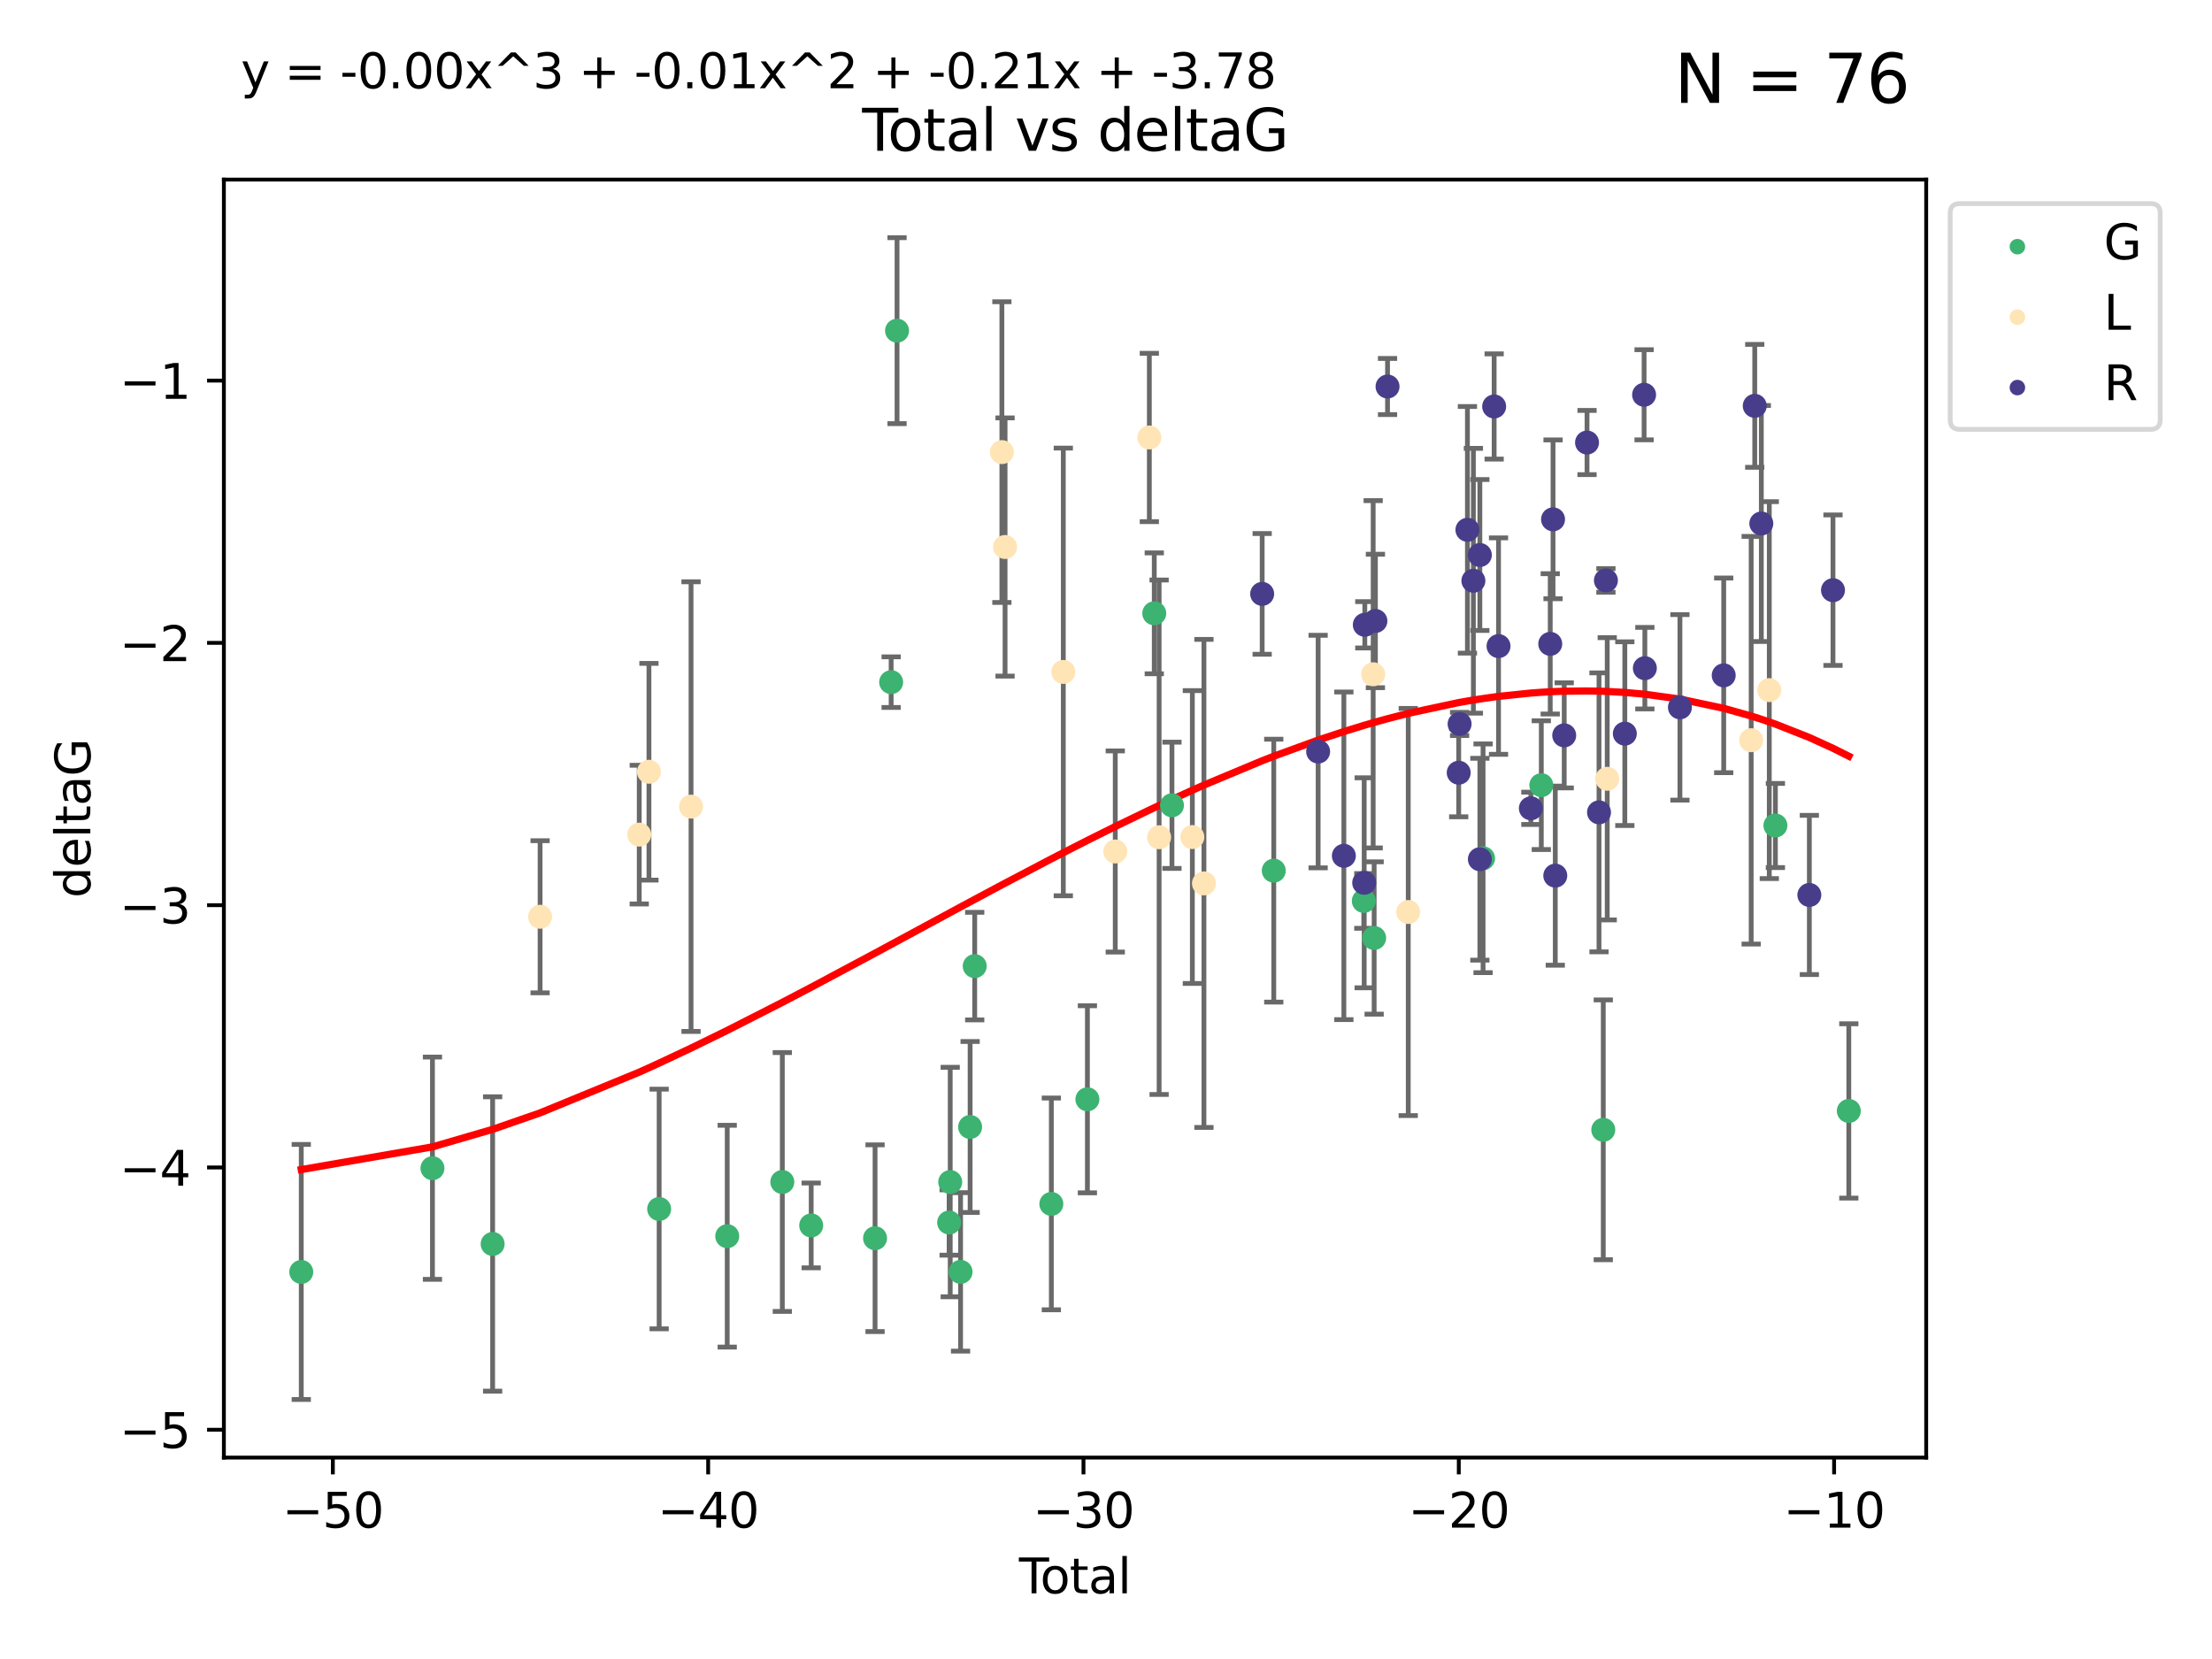 <?xml version="1.0" encoding="utf-8" standalone="no"?>
<!DOCTYPE svg PUBLIC "-//W3C//DTD SVG 1.1//EN"
  "http://www.w3.org/Graphics/SVG/1.1/DTD/svg11.dtd">
<svg xmlns:xlink="http://www.w3.org/1999/xlink" width="460.8pt" height="345.6pt" viewBox="0 0 460.8 345.6" xmlns="http://www.w3.org/2000/svg" version="1.1">
 <defs>
  <style type="text/css">*{stroke-linejoin: round; stroke-linecap: butt}</style>
 </defs>
 <g id="figure_1">
  <g id="patch_1">
   <path d="M 0 345.6 
L 460.8 345.6 
L 460.8 0 
L 0 0 
z
" style="fill: #ffffff"/>
  </g>
  <g id="axes_1">
   <g id="patch_2">
    <path d="M 46.64 303.64 
L 401.26 303.64 
L 401.26 37.411 
L 46.64 37.411 
z
" style="fill: #ffffff"/>
   </g>
   <g id="PathCollection_1">
    <defs>
     <path id="ma1f45f8ce0" d="M 0 1.118 
C 0.297 1.118 0.581 1 0.791 0.791 
C 1 0.581 1.118 0.297 1.118 0 
C 1.118 -0.297 1 -0.581 0.791 -0.791 
C 0.581 -1 0.297 -1.118 0 -1.118 
C -0.297 -1.118 -0.581 -1 -0.791 -0.791 
C -1 -0.581 -1.118 -0.297 -1.118 0 
C -1.118 0.297 -1 0.581 -0.791 0.791 
C -0.581 1 -0.297 1.118 0 1.118 
z
" style="stroke: #3cb371"/>
    </defs>
    <g clip-path="url(#p0ef0f02f2e)">
     <use xlink:href="#ma1f45f8ce0" x="62.759" y="264.972" style="fill: #3cb371; stroke: #3cb371"/>
     <use xlink:href="#ma1f45f8ce0" x="90.088" y="243.357" style="fill: #3cb371; stroke: #3cb371"/>
     <use xlink:href="#ma1f45f8ce0" x="102.624" y="259.141" style="fill: #3cb371; stroke: #3cb371"/>
     <use xlink:href="#ma1f45f8ce0" x="137.313" y="251.854" style="fill: #3cb371; stroke: #3cb371"/>
     <use xlink:href="#ma1f45f8ce0" x="151.493" y="257.518" style="fill: #3cb371; stroke: #3cb371"/>
     <use xlink:href="#ma1f45f8ce0" x="162.97" y="246.229" style="fill: #3cb371; stroke: #3cb371"/>
     <use xlink:href="#ma1f45f8ce0" x="168.987" y="255.28" style="fill: #3cb371; stroke: #3cb371"/>
     <use xlink:href="#ma1f45f8ce0" x="182.29" y="257.942" style="fill: #3cb371; stroke: #3cb371"/>
     <use xlink:href="#ma1f45f8ce0" x="185.642" y="142.106" style="fill: #3cb371; stroke: #3cb371"/>
     <use xlink:href="#ma1f45f8ce0" x="186.871" y="68.883" style="fill: #3cb371; stroke: #3cb371"/>
     <use xlink:href="#ma1f45f8ce0" x="197.722" y="254.674" style="fill: #3cb371; stroke: #3cb371"/>
     <use xlink:href="#ma1f45f8ce0" x="197.948" y="246.241" style="fill: #3cb371; stroke: #3cb371"/>
     <use xlink:href="#ma1f45f8ce0" x="200.104" y="264.956" style="fill: #3cb371; stroke: #3cb371"/>
     <use xlink:href="#ma1f45f8ce0" x="202.094" y="234.768" style="fill: #3cb371; stroke: #3cb371"/>
     <use xlink:href="#ma1f45f8ce0" x="203.051" y="201.259" style="fill: #3cb371; stroke: #3cb371"/>
     <use xlink:href="#ma1f45f8ce0" x="219.014" y="250.798" style="fill: #3cb371; stroke: #3cb371"/>
     <use xlink:href="#ma1f45f8ce0" x="226.525" y="229.002" style="fill: #3cb371; stroke: #3cb371"/>
     <use xlink:href="#ma1f45f8ce0" x="240.454" y="127.765" style="fill: #3cb371; stroke: #3cb371"/>
     <use xlink:href="#ma1f45f8ce0" x="244.141" y="167.759" style="fill: #3cb371; stroke: #3cb371"/>
     <use xlink:href="#ma1f45f8ce0" x="265.348" y="181.37" style="fill: #3cb371; stroke: #3cb371"/>
     <use xlink:href="#ma1f45f8ce0" x="284.105" y="187.683" style="fill: #3cb371; stroke: #3cb371"/>
     <use xlink:href="#ma1f45f8ce0" x="286.259" y="195.399" style="fill: #3cb371; stroke: #3cb371"/>
     <use xlink:href="#ma1f45f8ce0" x="308.95" y="178.803" style="fill: #3cb371; stroke: #3cb371"/>
     <use xlink:href="#ma1f45f8ce0" x="321.082" y="163.562" style="fill: #3cb371; stroke: #3cb371"/>
     <use xlink:href="#ma1f45f8ce0" x="333.992" y="235.362" style="fill: #3cb371; stroke: #3cb371"/>
     <use xlink:href="#ma1f45f8ce0" x="369.849" y="171.969" style="fill: #3cb371; stroke: #3cb371"/>
     <use xlink:href="#ma1f45f8ce0" x="385.141" y="231.428" style="fill: #3cb371; stroke: #3cb371"/>
    </g>
   </g>
   <g id="PathCollection_2">
    <defs>
     <path id="m5a1b95f90d" d="M 0 1.118 
C 0.297 1.118 0.581 1 0.791 0.791 
C 1 0.581 1.118 0.297 1.118 0 
C 1.118 -0.297 1 -0.581 0.791 -0.791 
C 0.581 -1 0.297 -1.118 0 -1.118 
C -0.297 -1.118 -0.581 -1 -0.791 -0.791 
C -1 -0.581 -1.118 -0.297 -1.118 0 
C -1.118 0.297 -1 0.581 -0.791 0.791 
C -0.581 1 -0.297 1.118 0 1.118 
z
" style="stroke: #ffe4b5"/>
    </defs>
    <g clip-path="url(#p0ef0f02f2e)">
     <use xlink:href="#m5a1b95f90d" x="112.511" y="190.979" style="fill: #ffe4b5; stroke: #ffe4b5"/>
     <use xlink:href="#m5a1b95f90d" x="133.166" y="173.867" style="fill: #ffe4b5; stroke: #ffe4b5"/>
     <use xlink:href="#m5a1b95f90d" x="135.189" y="160.77" style="fill: #ffe4b5; stroke: #ffe4b5"/>
     <use xlink:href="#m5a1b95f90d" x="143.957" y="168.033" style="fill: #ffe4b5; stroke: #ffe4b5"/>
     <use xlink:href="#m5a1b95f90d" x="208.711" y="94.182" style="fill: #ffe4b5; stroke: #ffe4b5"/>
     <use xlink:href="#m5a1b95f90d" x="209.373" y="113.949" style="fill: #ffe4b5; stroke: #ffe4b5"/>
     <use xlink:href="#m5a1b95f90d" x="221.507" y="139.975" style="fill: #ffe4b5; stroke: #ffe4b5"/>
     <use xlink:href="#m5a1b95f90d" x="232.33" y="177.38" style="fill: #ffe4b5; stroke: #ffe4b5"/>
     <use xlink:href="#m5a1b95f90d" x="239.428" y="91.135" style="fill: #ffe4b5; stroke: #ffe4b5"/>
     <use xlink:href="#m5a1b95f90d" x="241.466" y="174.414" style="fill: #ffe4b5; stroke: #ffe4b5"/>
     <use xlink:href="#m5a1b95f90d" x="248.388" y="174.371" style="fill: #ffe4b5; stroke: #ffe4b5"/>
     <use xlink:href="#m5a1b95f90d" x="250.804" y="184.029" style="fill: #ffe4b5; stroke: #ffe4b5"/>
     <use xlink:href="#m5a1b95f90d" x="286.057" y="140.463" style="fill: #ffe4b5; stroke: #ffe4b5"/>
     <use xlink:href="#m5a1b95f90d" x="293.363" y="189.987" style="fill: #ffe4b5; stroke: #ffe4b5"/>
     <use xlink:href="#m5a1b95f90d" x="334.815" y="162.236" style="fill: #ffe4b5; stroke: #ffe4b5"/>
     <use xlink:href="#m5a1b95f90d" x="364.8" y="154.198" style="fill: #ffe4b5; stroke: #ffe4b5"/>
     <use xlink:href="#m5a1b95f90d" x="368.576" y="143.764" style="fill: #ffe4b5; stroke: #ffe4b5"/>
    </g>
   </g>
   <g id="PathCollection_3">
    <defs>
     <path id="m93beba722a" d="M 0 1.118 
C 0.297 1.118 0.581 1 0.791 0.791 
C 1 0.581 1.118 0.297 1.118 0 
C 1.118 -0.297 1 -0.581 0.791 -0.791 
C 0.581 -1 0.297 -1.118 0 -1.118 
C -0.297 -1.118 -0.581 -1 -0.791 -0.791 
C -1 -0.581 -1.118 -0.297 -1.118 0 
C -1.118 0.297 -1 0.581 -0.791 0.791 
C -0.581 1 -0.297 1.118 0 1.118 
z
" style="stroke: #483d8b"/>
    </defs>
    <g clip-path="url(#p0ef0f02f2e)">
     <use xlink:href="#m93beba722a" x="262.933" y="123.719" style="fill: #483d8b; stroke: #483d8b"/>
     <use xlink:href="#m93beba722a" x="274.592" y="156.565" style="fill: #483d8b; stroke: #483d8b"/>
     <use xlink:href="#m93beba722a" x="279.951" y="178.28" style="fill: #483d8b; stroke: #483d8b"/>
     <use xlink:href="#m93beba722a" x="284.186" y="183.902" style="fill: #483d8b; stroke: #483d8b"/>
     <use xlink:href="#m93beba722a" x="284.314" y="130.157" style="fill: #483d8b; stroke: #483d8b"/>
     <use xlink:href="#m93beba722a" x="286.523" y="129.36" style="fill: #483d8b; stroke: #483d8b"/>
     <use xlink:href="#m93beba722a" x="289.049" y="80.519" style="fill: #483d8b; stroke: #483d8b"/>
     <use xlink:href="#m93beba722a" x="303.875" y="160.968" style="fill: #483d8b; stroke: #483d8b"/>
     <use xlink:href="#m93beba722a" x="304.061" y="150.812" style="fill: #483d8b; stroke: #483d8b"/>
     <use xlink:href="#m93beba722a" x="305.692" y="110.37" style="fill: #483d8b; stroke: #483d8b"/>
     <use xlink:href="#m93beba722a" x="306.933" y="120.983" style="fill: #483d8b; stroke: #483d8b"/>
     <use xlink:href="#m93beba722a" x="308.282" y="115.619" style="fill: #483d8b; stroke: #483d8b"/>
     <use xlink:href="#m93beba722a" x="308.284" y="178.995" style="fill: #483d8b; stroke: #483d8b"/>
     <use xlink:href="#m93beba722a" x="311.259" y="84.676" style="fill: #483d8b; stroke: #483d8b"/>
     <use xlink:href="#m93beba722a" x="312.17" y="134.596" style="fill: #483d8b; stroke: #483d8b"/>
     <use xlink:href="#m93beba722a" x="318.906" y="168.386" style="fill: #483d8b; stroke: #483d8b"/>
     <use xlink:href="#m93beba722a" x="322.942" y="134.129" style="fill: #483d8b; stroke: #483d8b"/>
     <use xlink:href="#m93beba722a" x="323.526" y="108.187" style="fill: #483d8b; stroke: #483d8b"/>
     <use xlink:href="#m93beba722a" x="323.993" y="182.412" style="fill: #483d8b; stroke: #483d8b"/>
     <use xlink:href="#m93beba722a" x="325.855" y="153.191" style="fill: #483d8b; stroke: #483d8b"/>
     <use xlink:href="#m93beba722a" x="330.608" y="92.189" style="fill: #483d8b; stroke: #483d8b"/>
     <use xlink:href="#m93beba722a" x="333.103" y="169.229" style="fill: #483d8b; stroke: #483d8b"/>
     <use xlink:href="#m93beba722a" x="334.543" y="120.915" style="fill: #483d8b; stroke: #483d8b"/>
     <use xlink:href="#m93beba722a" x="338.481" y="152.834" style="fill: #483d8b; stroke: #483d8b"/>
     <use xlink:href="#m93beba722a" x="342.495" y="82.238" style="fill: #483d8b; stroke: #483d8b"/>
     <use xlink:href="#m93beba722a" x="342.653" y="139.191" style="fill: #483d8b; stroke: #483d8b"/>
     <use xlink:href="#m93beba722a" x="349.96" y="147.356" style="fill: #483d8b; stroke: #483d8b"/>
     <use xlink:href="#m93beba722a" x="359.08" y="140.689" style="fill: #483d8b; stroke: #483d8b"/>
     <use xlink:href="#m93beba722a" x="365.545" y="84.549" style="fill: #483d8b; stroke: #483d8b"/>
     <use xlink:href="#m93beba722a" x="366.916" y="109.055" style="fill: #483d8b; stroke: #483d8b"/>
     <use xlink:href="#m93beba722a" x="376.92" y="186.434" style="fill: #483d8b; stroke: #483d8b"/>
     <use xlink:href="#m93beba722a" x="381.845" y="122.945" style="fill: #483d8b; stroke: #483d8b"/>
    </g>
   </g>
   <g id="matplotlib.axis_1">
    <g id="xtick_1">
     <g id="line2d_1">
      <defs>
       <path id="mbd06112b29" d="M 0 0 
L 0 3.5 
" style="stroke: #000000; stroke-width: 0.8"/>
      </defs>
      <g>
       <use xlink:href="#mbd06112b29" x="69.339" y="303.64" style="stroke: #000000; stroke-width: 0.8"/>
      </g>
     </g>
     <g id="text_1">
      <!-- −50 -->
      <g transform="translate(58.787 318.238)scale(0.1 -0.1)">
       <defs>
        <path id="DejaVuSans-2212" d="M 678 2272 
L 4684 2272 
L 4684 1741 
L 678 1741 
L 678 2272 
z
" transform="scale(0.016)"/>
        <path id="DejaVuSans-35" d="M 691 4666 
L 3169 4666 
L 3169 4134 
L 1269 4134 
L 1269 2991 
Q 1406 3038 1543 3061 
Q 1681 3084 1819 3084 
Q 2600 3084 3056 2656 
Q 3513 2228 3513 1497 
Q 3513 744 3044 326 
Q 2575 -91 1722 -91 
Q 1428 -91 1123 -41 
Q 819 9 494 109 
L 494 744 
Q 775 591 1075 516 
Q 1375 441 1709 441 
Q 2250 441 2565 725 
Q 2881 1009 2881 1497 
Q 2881 1984 2565 2268 
Q 2250 2553 1709 2553 
Q 1456 2553 1204 2497 
Q 953 2441 691 2322 
L 691 4666 
z
" transform="scale(0.016)"/>
        <path id="DejaVuSans-30" d="M 2034 4250 
Q 1547 4250 1301 3770 
Q 1056 3291 1056 2328 
Q 1056 1369 1301 889 
Q 1547 409 2034 409 
Q 2525 409 2770 889 
Q 3016 1369 3016 2328 
Q 3016 3291 2770 3770 
Q 2525 4250 2034 4250 
z
M 2034 4750 
Q 2819 4750 3233 4129 
Q 3647 3509 3647 2328 
Q 3647 1150 3233 529 
Q 2819 -91 2034 -91 
Q 1250 -91 836 529 
Q 422 1150 422 2328 
Q 422 3509 836 4129 
Q 1250 4750 2034 4750 
z
" transform="scale(0.016)"/>
       </defs>
       <use xlink:href="#DejaVuSans-2212"/>
       <use xlink:href="#DejaVuSans-35" x="83.789"/>
       <use xlink:href="#DejaVuSans-30" x="147.412"/>
      </g>
     </g>
    </g>
    <g id="xtick_2">
     <g id="line2d_2">
      <g>
       <use xlink:href="#mbd06112b29" x="147.523" y="303.64" style="stroke: #000000; stroke-width: 0.8"/>
      </g>
     </g>
     <g id="text_2">
      <!-- −40 -->
      <g transform="translate(136.971 318.238)scale(0.1 -0.1)">
       <defs>
        <path id="DejaVuSans-34" d="M 2419 4116 
L 825 1625 
L 2419 1625 
L 2419 4116 
z
M 2253 4666 
L 3047 4666 
L 3047 1625 
L 3713 1625 
L 3713 1100 
L 3047 1100 
L 3047 0 
L 2419 0 
L 2419 1100 
L 313 1100 
L 313 1709 
L 2253 4666 
z
" transform="scale(0.016)"/>
       </defs>
       <use xlink:href="#DejaVuSans-2212"/>
       <use xlink:href="#DejaVuSans-34" x="83.789"/>
       <use xlink:href="#DejaVuSans-30" x="147.412"/>
      </g>
     </g>
    </g>
    <g id="xtick_3">
     <g id="line2d_3">
      <g>
       <use xlink:href="#mbd06112b29" x="225.708" y="303.64" style="stroke: #000000; stroke-width: 0.8"/>
      </g>
     </g>
     <g id="text_3">
      <!-- −30 -->
      <g transform="translate(215.155 318.238)scale(0.1 -0.1)">
       <defs>
        <path id="DejaVuSans-33" d="M 2597 2516 
Q 3050 2419 3304 2112 
Q 3559 1806 3559 1356 
Q 3559 666 3084 287 
Q 2609 -91 1734 -91 
Q 1441 -91 1130 -33 
Q 819 25 488 141 
L 488 750 
Q 750 597 1062 519 
Q 1375 441 1716 441 
Q 2309 441 2620 675 
Q 2931 909 2931 1356 
Q 2931 1769 2642 2001 
Q 2353 2234 1838 2234 
L 1294 2234 
L 1294 2753 
L 1863 2753 
Q 2328 2753 2575 2939 
Q 2822 3125 2822 3475 
Q 2822 3834 2567 4026 
Q 2313 4219 1838 4219 
Q 1578 4219 1281 4162 
Q 984 4106 628 3988 
L 628 4550 
Q 988 4650 1302 4700 
Q 1616 4750 1894 4750 
Q 2613 4750 3031 4423 
Q 3450 4097 3450 3541 
Q 3450 3153 3228 2886 
Q 3006 2619 2597 2516 
z
" transform="scale(0.016)"/>
       </defs>
       <use xlink:href="#DejaVuSans-2212"/>
       <use xlink:href="#DejaVuSans-33" x="83.789"/>
       <use xlink:href="#DejaVuSans-30" x="147.412"/>
      </g>
     </g>
    </g>
    <g id="xtick_4">
     <g id="line2d_4">
      <g>
       <use xlink:href="#mbd06112b29" x="303.892" y="303.64" style="stroke: #000000; stroke-width: 0.8"/>
      </g>
     </g>
     <g id="text_4">
      <!-- −20 -->
      <g transform="translate(293.34 318.238)scale(0.1 -0.1)">
       <defs>
        <path id="DejaVuSans-32" d="M 1228 531 
L 3431 531 
L 3431 0 
L 469 0 
L 469 531 
Q 828 903 1448 1529 
Q 2069 2156 2228 2338 
Q 2531 2678 2651 2914 
Q 2772 3150 2772 3378 
Q 2772 3750 2511 3984 
Q 2250 4219 1831 4219 
Q 1534 4219 1204 4116 
Q 875 4013 500 3803 
L 500 4441 
Q 881 4594 1212 4672 
Q 1544 4750 1819 4750 
Q 2544 4750 2975 4387 
Q 3406 4025 3406 3419 
Q 3406 3131 3298 2873 
Q 3191 2616 2906 2266 
Q 2828 2175 2409 1742 
Q 1991 1309 1228 531 
z
" transform="scale(0.016)"/>
       </defs>
       <use xlink:href="#DejaVuSans-2212"/>
       <use xlink:href="#DejaVuSans-32" x="83.789"/>
       <use xlink:href="#DejaVuSans-30" x="147.412"/>
      </g>
     </g>
    </g>
    <g id="xtick_5">
     <g id="line2d_5">
      <g>
       <use xlink:href="#mbd06112b29" x="382.076" y="303.64" style="stroke: #000000; stroke-width: 0.8"/>
      </g>
     </g>
     <g id="text_5">
      <!-- −10 -->
      <g transform="translate(371.524 318.238)scale(0.1 -0.1)">
       <defs>
        <path id="DejaVuSans-31" d="M 794 531 
L 1825 531 
L 1825 4091 
L 703 3866 
L 703 4441 
L 1819 4666 
L 2450 4666 
L 2450 531 
L 3481 531 
L 3481 0 
L 794 0 
L 794 531 
z
" transform="scale(0.016)"/>
       </defs>
       <use xlink:href="#DejaVuSans-2212"/>
       <use xlink:href="#DejaVuSans-31" x="83.789"/>
       <use xlink:href="#DejaVuSans-30" x="147.412"/>
      </g>
     </g>
    </g>
    <g id="text_6">
     <!-- Total -->
     <g transform="translate(212.273 331.917)scale(0.1 -0.1)">
      <defs>
       <path id="DejaVuSans-54" d="M -19 4666 
L 3928 4666 
L 3928 4134 
L 2272 4134 
L 2272 0 
L 1638 0 
L 1638 4134 
L -19 4134 
L -19 4666 
z
" transform="scale(0.016)"/>
       <path id="DejaVuSans-6f" d="M 1959 3097 
Q 1497 3097 1228 2736 
Q 959 2375 959 1747 
Q 959 1119 1226 758 
Q 1494 397 1959 397 
Q 2419 397 2687 759 
Q 2956 1122 2956 1747 
Q 2956 2369 2687 2733 
Q 2419 3097 1959 3097 
z
M 1959 3584 
Q 2709 3584 3137 3096 
Q 3566 2609 3566 1747 
Q 3566 888 3137 398 
Q 2709 -91 1959 -91 
Q 1206 -91 779 398 
Q 353 888 353 1747 
Q 353 2609 779 3096 
Q 1206 3584 1959 3584 
z
" transform="scale(0.016)"/>
       <path id="DejaVuSans-74" d="M 1172 4494 
L 1172 3500 
L 2356 3500 
L 2356 3053 
L 1172 3053 
L 1172 1153 
Q 1172 725 1289 603 
Q 1406 481 1766 481 
L 2356 481 
L 2356 0 
L 1766 0 
Q 1100 0 847 248 
Q 594 497 594 1153 
L 594 3053 
L 172 3053 
L 172 3500 
L 594 3500 
L 594 4494 
L 1172 4494 
z
" transform="scale(0.016)"/>
       <path id="DejaVuSans-61" d="M 2194 1759 
Q 1497 1759 1228 1600 
Q 959 1441 959 1056 
Q 959 750 1161 570 
Q 1363 391 1709 391 
Q 2188 391 2477 730 
Q 2766 1069 2766 1631 
L 2766 1759 
L 2194 1759 
z
M 3341 1997 
L 3341 0 
L 2766 0 
L 2766 531 
Q 2569 213 2275 61 
Q 1981 -91 1556 -91 
Q 1019 -91 701 211 
Q 384 513 384 1019 
Q 384 1609 779 1909 
Q 1175 2209 1959 2209 
L 2766 2209 
L 2766 2266 
Q 2766 2663 2505 2880 
Q 2244 3097 1772 3097 
Q 1472 3097 1187 3025 
Q 903 2953 641 2809 
L 641 3341 
Q 956 3463 1253 3523 
Q 1550 3584 1831 3584 
Q 2591 3584 2966 3190 
Q 3341 2797 3341 1997 
z
" transform="scale(0.016)"/>
       <path id="DejaVuSans-6c" d="M 603 4863 
L 1178 4863 
L 1178 0 
L 603 0 
L 603 4863 
z
" transform="scale(0.016)"/>
      </defs>
      <use xlink:href="#DejaVuSans-54"/>
      <use xlink:href="#DejaVuSans-6f" x="44.084"/>
      <use xlink:href="#DejaVuSans-74" x="105.266"/>
      <use xlink:href="#DejaVuSans-61" x="144.475"/>
      <use xlink:href="#DejaVuSans-6c" x="205.754"/>
     </g>
    </g>
   </g>
   <g id="matplotlib.axis_2">
    <g id="ytick_1">
     <g id="line2d_6">
      <defs>
       <path id="m489b7e6820" d="M 0 0 
L -3.5 0 
" style="stroke: #000000; stroke-width: 0.8"/>
      </defs>
      <g>
       <use xlink:href="#m489b7e6820" x="46.64" y="297.844" style="stroke: #000000; stroke-width: 0.8"/>
      </g>
     </g>
     <g id="text_7">
      <!-- −5 -->
      <g transform="translate(24.898 301.643)scale(0.1 -0.1)">
       <use xlink:href="#DejaVuSans-2212"/>
       <use xlink:href="#DejaVuSans-35" x="83.789"/>
      </g>
     </g>
    </g>
    <g id="ytick_2">
     <g id="line2d_7">
      <g>
       <use xlink:href="#m489b7e6820" x="46.64" y="243.204" style="stroke: #000000; stroke-width: 0.8"/>
      </g>
     </g>
     <g id="text_8">
      <!-- −4 -->
      <g transform="translate(24.898 247.003)scale(0.1 -0.1)">
       <use xlink:href="#DejaVuSans-2212"/>
       <use xlink:href="#DejaVuSans-34" x="83.789"/>
      </g>
     </g>
    </g>
    <g id="ytick_3">
     <g id="line2d_8">
      <g>
       <use xlink:href="#m489b7e6820" x="46.64" y="188.564" style="stroke: #000000; stroke-width: 0.8"/>
      </g>
     </g>
     <g id="text_9">
      <!-- −3 -->
      <g transform="translate(24.898 192.364)scale(0.1 -0.1)">
       <use xlink:href="#DejaVuSans-2212"/>
       <use xlink:href="#DejaVuSans-33" x="83.789"/>
      </g>
     </g>
    </g>
    <g id="ytick_4">
     <g id="line2d_9">
      <g>
       <use xlink:href="#m489b7e6820" x="46.64" y="133.924" style="stroke: #000000; stroke-width: 0.8"/>
      </g>
     </g>
     <g id="text_10">
      <!-- −2 -->
      <g transform="translate(24.898 137.724)scale(0.1 -0.1)">
       <use xlink:href="#DejaVuSans-2212"/>
       <use xlink:href="#DejaVuSans-32" x="83.789"/>
      </g>
     </g>
    </g>
    <g id="ytick_5">
     <g id="line2d_10">
      <g>
       <use xlink:href="#m489b7e6820" x="46.64" y="79.284" style="stroke: #000000; stroke-width: 0.8"/>
      </g>
     </g>
     <g id="text_11">
      <!-- −1 -->
      <g transform="translate(24.898 83.084)scale(0.1 -0.1)">
       <use xlink:href="#DejaVuSans-2212"/>
       <use xlink:href="#DejaVuSans-31" x="83.789"/>
      </g>
     </g>
    </g>
    <g id="text_12">
     <!-- deltaG -->
     <g transform="translate(18.818 187.064)rotate(-90)scale(0.1 -0.1)">
      <defs>
       <path id="DejaVuSans-64" d="M 2906 2969 
L 2906 4863 
L 3481 4863 
L 3481 0 
L 2906 0 
L 2906 525 
Q 2725 213 2448 61 
Q 2172 -91 1784 -91 
Q 1150 -91 751 415 
Q 353 922 353 1747 
Q 353 2572 751 3078 
Q 1150 3584 1784 3584 
Q 2172 3584 2448 3432 
Q 2725 3281 2906 2969 
z
M 947 1747 
Q 947 1113 1208 752 
Q 1469 391 1925 391 
Q 2381 391 2643 752 
Q 2906 1113 2906 1747 
Q 2906 2381 2643 2742 
Q 2381 3103 1925 3103 
Q 1469 3103 1208 2742 
Q 947 2381 947 1747 
z
" transform="scale(0.016)"/>
       <path id="DejaVuSans-65" d="M 3597 1894 
L 3597 1613 
L 953 1613 
Q 991 1019 1311 708 
Q 1631 397 2203 397 
Q 2534 397 2845 478 
Q 3156 559 3463 722 
L 3463 178 
Q 3153 47 2828 -22 
Q 2503 -91 2169 -91 
Q 1331 -91 842 396 
Q 353 884 353 1716 
Q 353 2575 817 3079 
Q 1281 3584 2069 3584 
Q 2775 3584 3186 3129 
Q 3597 2675 3597 1894 
z
M 3022 2063 
Q 3016 2534 2758 2815 
Q 2500 3097 2075 3097 
Q 1594 3097 1305 2825 
Q 1016 2553 972 2059 
L 3022 2063 
z
" transform="scale(0.016)"/>
       <path id="DejaVuSans-47" d="M 3809 666 
L 3809 1919 
L 2778 1919 
L 2778 2438 
L 4434 2438 
L 4434 434 
Q 4069 175 3628 42 
Q 3188 -91 2688 -91 
Q 1594 -91 976 548 
Q 359 1188 359 2328 
Q 359 3472 976 4111 
Q 1594 4750 2688 4750 
Q 3144 4750 3555 4637 
Q 3966 4525 4313 4306 
L 4313 3634 
Q 3963 3931 3569 4081 
Q 3175 4231 2741 4231 
Q 1884 4231 1454 3753 
Q 1025 3275 1025 2328 
Q 1025 1384 1454 906 
Q 1884 428 2741 428 
Q 3075 428 3337 486 
Q 3600 544 3809 666 
z
" transform="scale(0.016)"/>
      </defs>
      <use xlink:href="#DejaVuSans-64"/>
      <use xlink:href="#DejaVuSans-65" x="63.477"/>
      <use xlink:href="#DejaVuSans-6c" x="125"/>
      <use xlink:href="#DejaVuSans-74" x="152.783"/>
      <use xlink:href="#DejaVuSans-61" x="191.992"/>
      <use xlink:href="#DejaVuSans-47" x="253.271"/>
     </g>
    </g>
   </g>
   <g id="LineCollection_1">
    <path d="M 62.759 291.539 
L 62.759 238.405 
" clip-path="url(#p0ef0f02f2e)" style="fill: none; stroke: #696969"/>
    <path d="M 90.088 266.51 
L 90.088 220.204 
" clip-path="url(#p0ef0f02f2e)" style="fill: none; stroke: #696969"/>
    <path d="M 102.624 289.801 
L 102.624 228.482 
" clip-path="url(#p0ef0f02f2e)" style="fill: none; stroke: #696969"/>
    <path d="M 137.313 276.82 
L 137.313 226.888 
" clip-path="url(#p0ef0f02f2e)" style="fill: none; stroke: #696969"/>
    <path d="M 151.493 280.619 
L 151.493 234.417 
" clip-path="url(#p0ef0f02f2e)" style="fill: none; stroke: #696969"/>
    <path d="M 162.97 273.192 
L 162.97 219.267 
" clip-path="url(#p0ef0f02f2e)" style="fill: none; stroke: #696969"/>
    <path d="M 168.987 264.116 
L 168.987 246.445 
" clip-path="url(#p0ef0f02f2e)" style="fill: none; stroke: #696969"/>
    <path d="M 182.29 277.391 
L 182.29 238.493 
" clip-path="url(#p0ef0f02f2e)" style="fill: none; stroke: #696969"/>
    <path d="M 185.642 147.375 
L 185.642 136.837 
" clip-path="url(#p0ef0f02f2e)" style="fill: none; stroke: #696969"/>
    <path d="M 186.871 88.254 
L 186.871 49.513 
" clip-path="url(#p0ef0f02f2e)" style="fill: none; stroke: #696969"/>
    <path d="M 197.722 261.477 
L 197.722 247.87 
" clip-path="url(#p0ef0f02f2e)" style="fill: none; stroke: #696969"/>
    <path d="M 197.948 270.142 
L 197.948 222.34 
" clip-path="url(#p0ef0f02f2e)" style="fill: none; stroke: #696969"/>
    <path d="M 200.104 281.463 
L 200.104 248.45 
" clip-path="url(#p0ef0f02f2e)" style="fill: none; stroke: #696969"/>
    <path d="M 202.094 252.578 
L 202.094 216.959 
" clip-path="url(#p0ef0f02f2e)" style="fill: none; stroke: #696969"/>
    <path d="M 203.051 212.466 
L 203.051 190.051 
" clip-path="url(#p0ef0f02f2e)" style="fill: none; stroke: #696969"/>
    <path d="M 219.014 272.857 
L 219.014 228.74 
" clip-path="url(#p0ef0f02f2e)" style="fill: none; stroke: #696969"/>
    <path d="M 226.525 248.489 
L 226.525 209.516 
" clip-path="url(#p0ef0f02f2e)" style="fill: none; stroke: #696969"/>
    <path d="M 240.454 140.357 
L 240.454 115.174 
" clip-path="url(#p0ef0f02f2e)" style="fill: none; stroke: #696969"/>
    <path d="M 244.141 180.911 
L 244.141 154.608 
" clip-path="url(#p0ef0f02f2e)" style="fill: none; stroke: #696969"/>
    <path d="M 265.348 208.753 
L 265.348 153.986 
" clip-path="url(#p0ef0f02f2e)" style="fill: none; stroke: #696969"/>
    <path d="M 284.105 193.382 
L 284.105 181.984 
" clip-path="url(#p0ef0f02f2e)" style="fill: none; stroke: #696969"/>
    <path d="M 286.259 211.267 
L 286.259 179.53 
" clip-path="url(#p0ef0f02f2e)" style="fill: none; stroke: #696969"/>
    <path d="M 308.95 202.627 
L 308.95 154.978 
" clip-path="url(#p0ef0f02f2e)" style="fill: none; stroke: #696969"/>
    <path d="M 321.082 176.973 
L 321.082 150.151 
" clip-path="url(#p0ef0f02f2e)" style="fill: none; stroke: #696969"/>
    <path d="M 333.992 262.421 
L 333.992 208.303 
" clip-path="url(#p0ef0f02f2e)" style="fill: none; stroke: #696969"/>
    <path d="M 369.849 180.734 
L 369.849 163.205 
" clip-path="url(#p0ef0f02f2e)" style="fill: none; stroke: #696969"/>
    <path d="M 385.141 249.586 
L 385.141 213.27 
" clip-path="url(#p0ef0f02f2e)" style="fill: none; stroke: #696969"/>
   </g>
   <g id="line2d_11">
    <defs>
     <path id="mbdad64c51f" d="M 2 0 
L -2 -0 
" style="stroke: #696969"/>
    </defs>
    <g clip-path="url(#p0ef0f02f2e)">
     <use xlink:href="#mbdad64c51f" x="62.759" y="291.539" style="fill: #696969; stroke: #696969"/>
     <use xlink:href="#mbdad64c51f" x="90.088" y="266.51" style="fill: #696969; stroke: #696969"/>
     <use xlink:href="#mbdad64c51f" x="102.624" y="289.801" style="fill: #696969; stroke: #696969"/>
     <use xlink:href="#mbdad64c51f" x="137.313" y="276.82" style="fill: #696969; stroke: #696969"/>
     <use xlink:href="#mbdad64c51f" x="151.493" y="280.619" style="fill: #696969; stroke: #696969"/>
     <use xlink:href="#mbdad64c51f" x="162.97" y="273.192" style="fill: #696969; stroke: #696969"/>
     <use xlink:href="#mbdad64c51f" x="168.987" y="264.116" style="fill: #696969; stroke: #696969"/>
     <use xlink:href="#mbdad64c51f" x="182.29" y="277.391" style="fill: #696969; stroke: #696969"/>
     <use xlink:href="#mbdad64c51f" x="185.642" y="147.375" style="fill: #696969; stroke: #696969"/>
     <use xlink:href="#mbdad64c51f" x="186.871" y="88.254" style="fill: #696969; stroke: #696969"/>
     <use xlink:href="#mbdad64c51f" x="197.722" y="261.477" style="fill: #696969; stroke: #696969"/>
     <use xlink:href="#mbdad64c51f" x="197.948" y="270.142" style="fill: #696969; stroke: #696969"/>
     <use xlink:href="#mbdad64c51f" x="200.104" y="281.463" style="fill: #696969; stroke: #696969"/>
     <use xlink:href="#mbdad64c51f" x="202.094" y="252.578" style="fill: #696969; stroke: #696969"/>
     <use xlink:href="#mbdad64c51f" x="203.051" y="212.466" style="fill: #696969; stroke: #696969"/>
     <use xlink:href="#mbdad64c51f" x="219.014" y="272.857" style="fill: #696969; stroke: #696969"/>
     <use xlink:href="#mbdad64c51f" x="226.525" y="248.489" style="fill: #696969; stroke: #696969"/>
     <use xlink:href="#mbdad64c51f" x="240.454" y="140.357" style="fill: #696969; stroke: #696969"/>
     <use xlink:href="#mbdad64c51f" x="244.141" y="180.911" style="fill: #696969; stroke: #696969"/>
     <use xlink:href="#mbdad64c51f" x="265.348" y="208.753" style="fill: #696969; stroke: #696969"/>
     <use xlink:href="#mbdad64c51f" x="284.105" y="193.382" style="fill: #696969; stroke: #696969"/>
     <use xlink:href="#mbdad64c51f" x="286.259" y="211.267" style="fill: #696969; stroke: #696969"/>
     <use xlink:href="#mbdad64c51f" x="308.95" y="202.627" style="fill: #696969; stroke: #696969"/>
     <use xlink:href="#mbdad64c51f" x="321.082" y="176.973" style="fill: #696969; stroke: #696969"/>
     <use xlink:href="#mbdad64c51f" x="333.992" y="262.421" style="fill: #696969; stroke: #696969"/>
     <use xlink:href="#mbdad64c51f" x="369.849" y="180.734" style="fill: #696969; stroke: #696969"/>
     <use xlink:href="#mbdad64c51f" x="385.141" y="249.586" style="fill: #696969; stroke: #696969"/>
    </g>
   </g>
   <g id="line2d_12">
    <g clip-path="url(#p0ef0f02f2e)">
     <use xlink:href="#mbdad64c51f" x="62.759" y="238.405" style="fill: #696969; stroke: #696969"/>
     <use xlink:href="#mbdad64c51f" x="90.088" y="220.204" style="fill: #696969; stroke: #696969"/>
     <use xlink:href="#mbdad64c51f" x="102.624" y="228.482" style="fill: #696969; stroke: #696969"/>
     <use xlink:href="#mbdad64c51f" x="137.313" y="226.888" style="fill: #696969; stroke: #696969"/>
     <use xlink:href="#mbdad64c51f" x="151.493" y="234.417" style="fill: #696969; stroke: #696969"/>
     <use xlink:href="#mbdad64c51f" x="162.97" y="219.267" style="fill: #696969; stroke: #696969"/>
     <use xlink:href="#mbdad64c51f" x="168.987" y="246.445" style="fill: #696969; stroke: #696969"/>
     <use xlink:href="#mbdad64c51f" x="182.29" y="238.493" style="fill: #696969; stroke: #696969"/>
     <use xlink:href="#mbdad64c51f" x="185.642" y="136.837" style="fill: #696969; stroke: #696969"/>
     <use xlink:href="#mbdad64c51f" x="186.871" y="49.513" style="fill: #696969; stroke: #696969"/>
     <use xlink:href="#mbdad64c51f" x="197.722" y="247.87" style="fill: #696969; stroke: #696969"/>
     <use xlink:href="#mbdad64c51f" x="197.948" y="222.34" style="fill: #696969; stroke: #696969"/>
     <use xlink:href="#mbdad64c51f" x="200.104" y="248.45" style="fill: #696969; stroke: #696969"/>
     <use xlink:href="#mbdad64c51f" x="202.094" y="216.959" style="fill: #696969; stroke: #696969"/>
     <use xlink:href="#mbdad64c51f" x="203.051" y="190.051" style="fill: #696969; stroke: #696969"/>
     <use xlink:href="#mbdad64c51f" x="219.014" y="228.74" style="fill: #696969; stroke: #696969"/>
     <use xlink:href="#mbdad64c51f" x="226.525" y="209.516" style="fill: #696969; stroke: #696969"/>
     <use xlink:href="#mbdad64c51f" x="240.454" y="115.174" style="fill: #696969; stroke: #696969"/>
     <use xlink:href="#mbdad64c51f" x="244.141" y="154.608" style="fill: #696969; stroke: #696969"/>
     <use xlink:href="#mbdad64c51f" x="265.348" y="153.986" style="fill: #696969; stroke: #696969"/>
     <use xlink:href="#mbdad64c51f" x="284.105" y="181.984" style="fill: #696969; stroke: #696969"/>
     <use xlink:href="#mbdad64c51f" x="286.259" y="179.53" style="fill: #696969; stroke: #696969"/>
     <use xlink:href="#mbdad64c51f" x="308.95" y="154.978" style="fill: #696969; stroke: #696969"/>
     <use xlink:href="#mbdad64c51f" x="321.082" y="150.151" style="fill: #696969; stroke: #696969"/>
     <use xlink:href="#mbdad64c51f" x="333.992" y="208.303" style="fill: #696969; stroke: #696969"/>
     <use xlink:href="#mbdad64c51f" x="369.849" y="163.205" style="fill: #696969; stroke: #696969"/>
     <use xlink:href="#mbdad64c51f" x="385.141" y="213.27" style="fill: #696969; stroke: #696969"/>
    </g>
   </g>
   <g id="LineCollection_2">
    <path d="M 112.511 206.826 
L 112.511 175.132 
" clip-path="url(#p0ef0f02f2e)" style="fill: none; stroke: #696969"/>
    <path d="M 133.166 188.312 
L 133.166 159.422 
" clip-path="url(#p0ef0f02f2e)" style="fill: none; stroke: #696969"/>
    <path d="M 135.189 183.34 
L 135.189 138.199 
" clip-path="url(#p0ef0f02f2e)" style="fill: none; stroke: #696969"/>
    <path d="M 143.957 214.868 
L 143.957 121.197 
" clip-path="url(#p0ef0f02f2e)" style="fill: none; stroke: #696969"/>
    <path d="M 208.711 125.503 
L 208.711 62.861 
" clip-path="url(#p0ef0f02f2e)" style="fill: none; stroke: #696969"/>
    <path d="M 209.373 140.845 
L 209.373 87.053 
" clip-path="url(#p0ef0f02f2e)" style="fill: none; stroke: #696969"/>
    <path d="M 221.507 186.607 
L 221.507 93.342 
" clip-path="url(#p0ef0f02f2e)" style="fill: none; stroke: #696969"/>
    <path d="M 232.33 198.329 
L 232.33 156.431 
" clip-path="url(#p0ef0f02f2e)" style="fill: none; stroke: #696969"/>
    <path d="M 239.428 108.672 
L 239.428 73.597 
" clip-path="url(#p0ef0f02f2e)" style="fill: none; stroke: #696969"/>
    <path d="M 241.466 227.997 
L 241.466 120.83 
" clip-path="url(#p0ef0f02f2e)" style="fill: none; stroke: #696969"/>
    <path d="M 248.388 204.872 
L 248.388 143.869 
" clip-path="url(#p0ef0f02f2e)" style="fill: none; stroke: #696969"/>
    <path d="M 250.804 234.864 
L 250.804 133.193 
" clip-path="url(#p0ef0f02f2e)" style="fill: none; stroke: #696969"/>
    <path d="M 286.057 176.639 
L 286.057 104.287 
" clip-path="url(#p0ef0f02f2e)" style="fill: none; stroke: #696969"/>
    <path d="M 293.363 232.396 
L 293.363 147.578 
" clip-path="url(#p0ef0f02f2e)" style="fill: none; stroke: #696969"/>
    <path d="M 334.815 191.641 
L 334.815 132.832 
" clip-path="url(#p0ef0f02f2e)" style="fill: none; stroke: #696969"/>
    <path d="M 364.8 196.659 
L 364.8 111.737 
" clip-path="url(#p0ef0f02f2e)" style="fill: none; stroke: #696969"/>
    <path d="M 368.576 183.021 
L 368.576 104.507 
" clip-path="url(#p0ef0f02f2e)" style="fill: none; stroke: #696969"/>
   </g>
   <g id="line2d_13">
    <g clip-path="url(#p0ef0f02f2e)">
     <use xlink:href="#mbdad64c51f" x="112.511" y="206.826" style="fill: #696969; stroke: #696969"/>
     <use xlink:href="#mbdad64c51f" x="133.166" y="188.312" style="fill: #696969; stroke: #696969"/>
     <use xlink:href="#mbdad64c51f" x="135.189" y="183.34" style="fill: #696969; stroke: #696969"/>
     <use xlink:href="#mbdad64c51f" x="143.957" y="214.868" style="fill: #696969; stroke: #696969"/>
     <use xlink:href="#mbdad64c51f" x="208.711" y="125.503" style="fill: #696969; stroke: #696969"/>
     <use xlink:href="#mbdad64c51f" x="209.373" y="140.845" style="fill: #696969; stroke: #696969"/>
     <use xlink:href="#mbdad64c51f" x="221.507" y="186.607" style="fill: #696969; stroke: #696969"/>
     <use xlink:href="#mbdad64c51f" x="232.33" y="198.329" style="fill: #696969; stroke: #696969"/>
     <use xlink:href="#mbdad64c51f" x="239.428" y="108.672" style="fill: #696969; stroke: #696969"/>
     <use xlink:href="#mbdad64c51f" x="241.466" y="227.997" style="fill: #696969; stroke: #696969"/>
     <use xlink:href="#mbdad64c51f" x="248.388" y="204.872" style="fill: #696969; stroke: #696969"/>
     <use xlink:href="#mbdad64c51f" x="250.804" y="234.864" style="fill: #696969; stroke: #696969"/>
     <use xlink:href="#mbdad64c51f" x="286.057" y="176.639" style="fill: #696969; stroke: #696969"/>
     <use xlink:href="#mbdad64c51f" x="293.363" y="232.396" style="fill: #696969; stroke: #696969"/>
     <use xlink:href="#mbdad64c51f" x="334.815" y="191.641" style="fill: #696969; stroke: #696969"/>
     <use xlink:href="#mbdad64c51f" x="364.8" y="196.659" style="fill: #696969; stroke: #696969"/>
     <use xlink:href="#mbdad64c51f" x="368.576" y="183.021" style="fill: #696969; stroke: #696969"/>
    </g>
   </g>
   <g id="line2d_14">
    <g clip-path="url(#p0ef0f02f2e)">
     <use xlink:href="#mbdad64c51f" x="112.511" y="175.132" style="fill: #696969; stroke: #696969"/>
     <use xlink:href="#mbdad64c51f" x="133.166" y="159.422" style="fill: #696969; stroke: #696969"/>
     <use xlink:href="#mbdad64c51f" x="135.189" y="138.199" style="fill: #696969; stroke: #696969"/>
     <use xlink:href="#mbdad64c51f" x="143.957" y="121.197" style="fill: #696969; stroke: #696969"/>
     <use xlink:href="#mbdad64c51f" x="208.711" y="62.861" style="fill: #696969; stroke: #696969"/>
     <use xlink:href="#mbdad64c51f" x="209.373" y="87.053" style="fill: #696969; stroke: #696969"/>
     <use xlink:href="#mbdad64c51f" x="221.507" y="93.342" style="fill: #696969; stroke: #696969"/>
     <use xlink:href="#mbdad64c51f" x="232.33" y="156.431" style="fill: #696969; stroke: #696969"/>
     <use xlink:href="#mbdad64c51f" x="239.428" y="73.597" style="fill: #696969; stroke: #696969"/>
     <use xlink:href="#mbdad64c51f" x="241.466" y="120.83" style="fill: #696969; stroke: #696969"/>
     <use xlink:href="#mbdad64c51f" x="248.388" y="143.869" style="fill: #696969; stroke: #696969"/>
     <use xlink:href="#mbdad64c51f" x="250.804" y="133.193" style="fill: #696969; stroke: #696969"/>
     <use xlink:href="#mbdad64c51f" x="286.057" y="104.287" style="fill: #696969; stroke: #696969"/>
     <use xlink:href="#mbdad64c51f" x="293.363" y="147.578" style="fill: #696969; stroke: #696969"/>
     <use xlink:href="#mbdad64c51f" x="334.815" y="132.832" style="fill: #696969; stroke: #696969"/>
     <use xlink:href="#mbdad64c51f" x="364.8" y="111.737" style="fill: #696969; stroke: #696969"/>
     <use xlink:href="#mbdad64c51f" x="368.576" y="104.507" style="fill: #696969; stroke: #696969"/>
    </g>
   </g>
   <g id="LineCollection_3">
    <path d="M 262.933 136.293 
L 262.933 111.145 
" clip-path="url(#p0ef0f02f2e)" style="fill: none; stroke: #696969"/>
    <path d="M 274.592 180.789 
L 274.592 132.341 
" clip-path="url(#p0ef0f02f2e)" style="fill: none; stroke: #696969"/>
    <path d="M 279.951 212.404 
L 279.951 144.157 
" clip-path="url(#p0ef0f02f2e)" style="fill: none; stroke: #696969"/>
    <path d="M 284.186 205.775 
L 284.186 162.029 
" clip-path="url(#p0ef0f02f2e)" style="fill: none; stroke: #696969"/>
    <path d="M 284.314 134.982 
L 284.314 125.331 
" clip-path="url(#p0ef0f02f2e)" style="fill: none; stroke: #696969"/>
    <path d="M 286.523 143.26 
L 286.523 115.46 
" clip-path="url(#p0ef0f02f2e)" style="fill: none; stroke: #696969"/>
    <path d="M 289.049 86.364 
L 289.049 74.673 
" clip-path="url(#p0ef0f02f2e)" style="fill: none; stroke: #696969"/>
    <path d="M 303.875 170.151 
L 303.875 151.784 
" clip-path="url(#p0ef0f02f2e)" style="fill: none; stroke: #696969"/>
    <path d="M 304.061 153.224 
L 304.061 148.399 
" clip-path="url(#p0ef0f02f2e)" style="fill: none; stroke: #696969"/>
    <path d="M 305.692 136.06 
L 305.692 84.68 
" clip-path="url(#p0ef0f02f2e)" style="fill: none; stroke: #696969"/>
    <path d="M 306.933 148.567 
L 306.933 93.4 
" clip-path="url(#p0ef0f02f2e)" style="fill: none; stroke: #696969"/>
    <path d="M 308.282 131.34 
L 308.282 99.898 
" clip-path="url(#p0ef0f02f2e)" style="fill: none; stroke: #696969"/>
    <path d="M 308.284 200.019 
L 308.284 157.97 
" clip-path="url(#p0ef0f02f2e)" style="fill: none; stroke: #696969"/>
    <path d="M 311.259 95.636 
L 311.259 73.716 
" clip-path="url(#p0ef0f02f2e)" style="fill: none; stroke: #696969"/>
    <path d="M 312.17 157.141 
L 312.17 112.051 
" clip-path="url(#p0ef0f02f2e)" style="fill: none; stroke: #696969"/>
    <path d="M 318.906 171.748 
L 318.906 165.024 
" clip-path="url(#p0ef0f02f2e)" style="fill: none; stroke: #696969"/>
    <path d="M 322.942 148.743 
L 322.942 119.514 
" clip-path="url(#p0ef0f02f2e)" style="fill: none; stroke: #696969"/>
    <path d="M 323.526 124.731 
L 323.526 91.644 
" clip-path="url(#p0ef0f02f2e)" style="fill: none; stroke: #696969"/>
    <path d="M 323.993 201.07 
L 323.993 163.755 
" clip-path="url(#p0ef0f02f2e)" style="fill: none; stroke: #696969"/>
    <path d="M 325.855 164.135 
L 325.855 142.247 
" clip-path="url(#p0ef0f02f2e)" style="fill: none; stroke: #696969"/>
    <path d="M 330.608 98.879 
L 330.608 85.499 
" clip-path="url(#p0ef0f02f2e)" style="fill: none; stroke: #696969"/>
    <path d="M 333.103 198.284 
L 333.103 140.175 
" clip-path="url(#p0ef0f02f2e)" style="fill: none; stroke: #696969"/>
    <path d="M 334.543 123.378 
L 334.543 118.451 
" clip-path="url(#p0ef0f02f2e)" style="fill: none; stroke: #696969"/>
    <path d="M 338.481 171.969 
L 338.481 133.699 
" clip-path="url(#p0ef0f02f2e)" style="fill: none; stroke: #696969"/>
    <path d="M 342.495 91.629 
L 342.495 72.847 
" clip-path="url(#p0ef0f02f2e)" style="fill: none; stroke: #696969"/>
    <path d="M 342.653 147.685 
L 342.653 130.697 
" clip-path="url(#p0ef0f02f2e)" style="fill: none; stroke: #696969"/>
    <path d="M 349.96 166.68 
L 349.96 128.033 
" clip-path="url(#p0ef0f02f2e)" style="fill: none; stroke: #696969"/>
    <path d="M 359.08 160.966 
L 359.08 120.411 
" clip-path="url(#p0ef0f02f2e)" style="fill: none; stroke: #696969"/>
    <path d="M 365.545 97.353 
L 365.545 71.745 
" clip-path="url(#p0ef0f02f2e)" style="fill: none; stroke: #696969"/>
    <path d="M 366.916 133.639 
L 366.916 84.471 
" clip-path="url(#p0ef0f02f2e)" style="fill: none; stroke: #696969"/>
    <path d="M 376.92 203.016 
L 376.92 169.852 
" clip-path="url(#p0ef0f02f2e)" style="fill: none; stroke: #696969"/>
    <path d="M 381.845 138.618 
L 381.845 107.272 
" clip-path="url(#p0ef0f02f2e)" style="fill: none; stroke: #696969"/>
   </g>
   <g id="line2d_15">
    <g clip-path="url(#p0ef0f02f2e)">
     <use xlink:href="#mbdad64c51f" x="262.933" y="136.293" style="fill: #696969; stroke: #696969"/>
     <use xlink:href="#mbdad64c51f" x="274.592" y="180.789" style="fill: #696969; stroke: #696969"/>
     <use xlink:href="#mbdad64c51f" x="279.951" y="212.404" style="fill: #696969; stroke: #696969"/>
     <use xlink:href="#mbdad64c51f" x="284.186" y="205.775" style="fill: #696969; stroke: #696969"/>
     <use xlink:href="#mbdad64c51f" x="284.314" y="134.982" style="fill: #696969; stroke: #696969"/>
     <use xlink:href="#mbdad64c51f" x="286.523" y="143.26" style="fill: #696969; stroke: #696969"/>
     <use xlink:href="#mbdad64c51f" x="289.049" y="86.364" style="fill: #696969; stroke: #696969"/>
     <use xlink:href="#mbdad64c51f" x="303.875" y="170.151" style="fill: #696969; stroke: #696969"/>
     <use xlink:href="#mbdad64c51f" x="304.061" y="153.224" style="fill: #696969; stroke: #696969"/>
     <use xlink:href="#mbdad64c51f" x="305.692" y="136.06" style="fill: #696969; stroke: #696969"/>
     <use xlink:href="#mbdad64c51f" x="306.933" y="148.567" style="fill: #696969; stroke: #696969"/>
     <use xlink:href="#mbdad64c51f" x="308.282" y="131.34" style="fill: #696969; stroke: #696969"/>
     <use xlink:href="#mbdad64c51f" x="308.284" y="200.019" style="fill: #696969; stroke: #696969"/>
     <use xlink:href="#mbdad64c51f" x="311.259" y="95.636" style="fill: #696969; stroke: #696969"/>
     <use xlink:href="#mbdad64c51f" x="312.17" y="157.141" style="fill: #696969; stroke: #696969"/>
     <use xlink:href="#mbdad64c51f" x="318.906" y="171.748" style="fill: #696969; stroke: #696969"/>
     <use xlink:href="#mbdad64c51f" x="322.942" y="148.743" style="fill: #696969; stroke: #696969"/>
     <use xlink:href="#mbdad64c51f" x="323.526" y="124.731" style="fill: #696969; stroke: #696969"/>
     <use xlink:href="#mbdad64c51f" x="323.993" y="201.07" style="fill: #696969; stroke: #696969"/>
     <use xlink:href="#mbdad64c51f" x="325.855" y="164.135" style="fill: #696969; stroke: #696969"/>
     <use xlink:href="#mbdad64c51f" x="330.608" y="98.879" style="fill: #696969; stroke: #696969"/>
     <use xlink:href="#mbdad64c51f" x="333.103" y="198.284" style="fill: #696969; stroke: #696969"/>
     <use xlink:href="#mbdad64c51f" x="334.543" y="123.378" style="fill: #696969; stroke: #696969"/>
     <use xlink:href="#mbdad64c51f" x="338.481" y="171.969" style="fill: #696969; stroke: #696969"/>
     <use xlink:href="#mbdad64c51f" x="342.495" y="91.629" style="fill: #696969; stroke: #696969"/>
     <use xlink:href="#mbdad64c51f" x="342.653" y="147.685" style="fill: #696969; stroke: #696969"/>
     <use xlink:href="#mbdad64c51f" x="349.96" y="166.68" style="fill: #696969; stroke: #696969"/>
     <use xlink:href="#mbdad64c51f" x="359.08" y="160.966" style="fill: #696969; stroke: #696969"/>
     <use xlink:href="#mbdad64c51f" x="365.545" y="97.353" style="fill: #696969; stroke: #696969"/>
     <use xlink:href="#mbdad64c51f" x="366.916" y="133.639" style="fill: #696969; stroke: #696969"/>
     <use xlink:href="#mbdad64c51f" x="376.92" y="203.016" style="fill: #696969; stroke: #696969"/>
     <use xlink:href="#mbdad64c51f" x="381.845" y="138.618" style="fill: #696969; stroke: #696969"/>
    </g>
   </g>
   <g id="line2d_16">
    <g clip-path="url(#p0ef0f02f2e)">
     <use xlink:href="#mbdad64c51f" x="262.933" y="111.145" style="fill: #696969; stroke: #696969"/>
     <use xlink:href="#mbdad64c51f" x="274.592" y="132.341" style="fill: #696969; stroke: #696969"/>
     <use xlink:href="#mbdad64c51f" x="279.951" y="144.157" style="fill: #696969; stroke: #696969"/>
     <use xlink:href="#mbdad64c51f" x="284.186" y="162.029" style="fill: #696969; stroke: #696969"/>
     <use xlink:href="#mbdad64c51f" x="284.314" y="125.331" style="fill: #696969; stroke: #696969"/>
     <use xlink:href="#mbdad64c51f" x="286.523" y="115.46" style="fill: #696969; stroke: #696969"/>
     <use xlink:href="#mbdad64c51f" x="289.049" y="74.673" style="fill: #696969; stroke: #696969"/>
     <use xlink:href="#mbdad64c51f" x="303.875" y="151.784" style="fill: #696969; stroke: #696969"/>
     <use xlink:href="#mbdad64c51f" x="304.061" y="148.399" style="fill: #696969; stroke: #696969"/>
     <use xlink:href="#mbdad64c51f" x="305.692" y="84.68" style="fill: #696969; stroke: #696969"/>
     <use xlink:href="#mbdad64c51f" x="306.933" y="93.4" style="fill: #696969; stroke: #696969"/>
     <use xlink:href="#mbdad64c51f" x="308.282" y="99.898" style="fill: #696969; stroke: #696969"/>
     <use xlink:href="#mbdad64c51f" x="308.284" y="157.97" style="fill: #696969; stroke: #696969"/>
     <use xlink:href="#mbdad64c51f" x="311.259" y="73.716" style="fill: #696969; stroke: #696969"/>
     <use xlink:href="#mbdad64c51f" x="312.17" y="112.051" style="fill: #696969; stroke: #696969"/>
     <use xlink:href="#mbdad64c51f" x="318.906" y="165.024" style="fill: #696969; stroke: #696969"/>
     <use xlink:href="#mbdad64c51f" x="322.942" y="119.514" style="fill: #696969; stroke: #696969"/>
     <use xlink:href="#mbdad64c51f" x="323.526" y="91.644" style="fill: #696969; stroke: #696969"/>
     <use xlink:href="#mbdad64c51f" x="323.993" y="163.755" style="fill: #696969; stroke: #696969"/>
     <use xlink:href="#mbdad64c51f" x="325.855" y="142.247" style="fill: #696969; stroke: #696969"/>
     <use xlink:href="#mbdad64c51f" x="330.608" y="85.499" style="fill: #696969; stroke: #696969"/>
     <use xlink:href="#mbdad64c51f" x="333.103" y="140.175" style="fill: #696969; stroke: #696969"/>
     <use xlink:href="#mbdad64c51f" x="334.543" y="118.451" style="fill: #696969; stroke: #696969"/>
     <use xlink:href="#mbdad64c51f" x="338.481" y="133.699" style="fill: #696969; stroke: #696969"/>
     <use xlink:href="#mbdad64c51f" x="342.495" y="72.847" style="fill: #696969; stroke: #696969"/>
     <use xlink:href="#mbdad64c51f" x="342.653" y="130.697" style="fill: #696969; stroke: #696969"/>
     <use xlink:href="#mbdad64c51f" x="349.96" y="128.033" style="fill: #696969; stroke: #696969"/>
     <use xlink:href="#mbdad64c51f" x="359.08" y="120.411" style="fill: #696969; stroke: #696969"/>
     <use xlink:href="#mbdad64c51f" x="365.545" y="71.745" style="fill: #696969; stroke: #696969"/>
     <use xlink:href="#mbdad64c51f" x="366.916" y="84.471" style="fill: #696969; stroke: #696969"/>
     <use xlink:href="#mbdad64c51f" x="376.92" y="169.852" style="fill: #696969; stroke: #696969"/>
     <use xlink:href="#mbdad64c51f" x="381.845" y="107.272" style="fill: #696969; stroke: #696969"/>
    </g>
   </g>
   <g id="line2d_17">
    <path d="M 62.759 243.646 
L 90.088 238.914 
L 102.624 235.265 
L 112.511 231.835 
L 133.166 223.351 
L 135.189 222.438 
L 137.313 221.466 
L 143.957 218.34 
L 151.493 214.656 
L 162.97 208.813 
L 168.987 205.663 
L 182.29 198.56 
L 185.642 196.751 
L 186.871 196.087 
L 197.722 190.223 
L 197.948 190.101 
L 200.104 188.94 
L 202.094 187.87 
L 203.051 187.356 
L 208.711 184.332 
L 209.373 183.981 
L 219.014 178.919 
L 221.507 177.632 
L 226.525 175.075 
L 232.33 172.18 
L 239.428 168.748 
L 240.454 168.263 
L 241.466 167.788 
L 244.141 166.545 
L 248.388 164.616 
L 250.804 163.544 
L 262.933 158.478 
L 265.348 157.537 
L 274.592 154.168 
L 279.951 152.396 
L 284.105 151.12 
L 284.186 151.096 
L 284.314 151.059 
L 286.057 150.552 
L 286.259 150.494 
L 286.523 150.419 
L 289.049 149.721 
L 293.363 148.609 
L 303.875 146.358 
L 304.061 146.324 
L 305.692 146.038 
L 306.933 145.831 
L 308.282 145.619 
L 308.284 145.618 
L 308.95 145.517 
L 311.259 145.191 
L 312.17 145.073 
L 318.906 144.372 
L 321.082 144.215 
L 322.942 144.108 
L 323.526 144.079 
L 323.993 144.058 
L 325.855 143.991 
L 330.608 143.94 
L 333.103 143.984 
L 333.992 144.012 
L 334.543 144.032 
L 334.815 144.043 
L 338.481 144.248 
L 342.495 144.601 
L 342.653 144.618 
L 349.96 145.625 
L 359.08 147.553 
L 364.8 149.159 
L 365.545 149.392 
L 366.916 149.834 
L 368.576 150.394 
L 369.849 150.843 
L 376.92 153.632 
L 381.845 155.881 
L 385.141 157.531 
" clip-path="url(#p0ef0f02f2e)" style="fill: none; stroke: #ff0000; stroke-width: 1.5; stroke-linecap: square"/>
   </g>
   <g id="line2d_18">
    <defs>
     <path id="m24f005985a" d="M 0 2 
C 0.53 2 1.039 1.789 1.414 1.414 
C 1.789 1.039 2 0.53 2 0 
C 2 -0.53 1.789 -1.039 1.414 -1.414 
C 1.039 -1.789 0.53 -2 0 -2 
C -0.53 -2 -1.039 -1.789 -1.414 -1.414 
C -1.789 -1.039 -2 -0.53 -2 0 
C -2 0.53 -1.789 1.039 -1.414 1.414 
C -1.039 1.789 -0.53 2 0 2 
z
" style="stroke: #3cb371"/>
    </defs>
    <g clip-path="url(#p0ef0f02f2e)">
     <use xlink:href="#m24f005985a" x="62.759" y="264.972" style="fill: #3cb371; stroke: #3cb371"/>
     <use xlink:href="#m24f005985a" x="90.088" y="243.357" style="fill: #3cb371; stroke: #3cb371"/>
     <use xlink:href="#m24f005985a" x="102.624" y="259.141" style="fill: #3cb371; stroke: #3cb371"/>
     <use xlink:href="#m24f005985a" x="137.313" y="251.854" style="fill: #3cb371; stroke: #3cb371"/>
     <use xlink:href="#m24f005985a" x="151.493" y="257.518" style="fill: #3cb371; stroke: #3cb371"/>
     <use xlink:href="#m24f005985a" x="162.97" y="246.229" style="fill: #3cb371; stroke: #3cb371"/>
     <use xlink:href="#m24f005985a" x="168.987" y="255.28" style="fill: #3cb371; stroke: #3cb371"/>
     <use xlink:href="#m24f005985a" x="182.29" y="257.942" style="fill: #3cb371; stroke: #3cb371"/>
     <use xlink:href="#m24f005985a" x="185.642" y="142.106" style="fill: #3cb371; stroke: #3cb371"/>
     <use xlink:href="#m24f005985a" x="186.871" y="68.883" style="fill: #3cb371; stroke: #3cb371"/>
     <use xlink:href="#m24f005985a" x="197.722" y="254.674" style="fill: #3cb371; stroke: #3cb371"/>
     <use xlink:href="#m24f005985a" x="197.948" y="246.241" style="fill: #3cb371; stroke: #3cb371"/>
     <use xlink:href="#m24f005985a" x="200.104" y="264.956" style="fill: #3cb371; stroke: #3cb371"/>
     <use xlink:href="#m24f005985a" x="202.094" y="234.768" style="fill: #3cb371; stroke: #3cb371"/>
     <use xlink:href="#m24f005985a" x="203.051" y="201.259" style="fill: #3cb371; stroke: #3cb371"/>
     <use xlink:href="#m24f005985a" x="219.014" y="250.798" style="fill: #3cb371; stroke: #3cb371"/>
     <use xlink:href="#m24f005985a" x="226.525" y="229.002" style="fill: #3cb371; stroke: #3cb371"/>
     <use xlink:href="#m24f005985a" x="240.454" y="127.765" style="fill: #3cb371; stroke: #3cb371"/>
     <use xlink:href="#m24f005985a" x="244.141" y="167.759" style="fill: #3cb371; stroke: #3cb371"/>
     <use xlink:href="#m24f005985a" x="265.348" y="181.37" style="fill: #3cb371; stroke: #3cb371"/>
     <use xlink:href="#m24f005985a" x="284.105" y="187.683" style="fill: #3cb371; stroke: #3cb371"/>
     <use xlink:href="#m24f005985a" x="286.259" y="195.399" style="fill: #3cb371; stroke: #3cb371"/>
     <use xlink:href="#m24f005985a" x="308.95" y="178.803" style="fill: #3cb371; stroke: #3cb371"/>
     <use xlink:href="#m24f005985a" x="321.082" y="163.562" style="fill: #3cb371; stroke: #3cb371"/>
     <use xlink:href="#m24f005985a" x="333.992" y="235.362" style="fill: #3cb371; stroke: #3cb371"/>
     <use xlink:href="#m24f005985a" x="369.849" y="171.969" style="fill: #3cb371; stroke: #3cb371"/>
     <use xlink:href="#m24f005985a" x="385.141" y="231.428" style="fill: #3cb371; stroke: #3cb371"/>
    </g>
   </g>
   <g id="line2d_19">
    <defs>
     <path id="mde66a8a82a" d="M 0 2 
C 0.53 2 1.039 1.789 1.414 1.414 
C 1.789 1.039 2 0.53 2 0 
C 2 -0.53 1.789 -1.039 1.414 -1.414 
C 1.039 -1.789 0.53 -2 0 -2 
C -0.53 -2 -1.039 -1.789 -1.414 -1.414 
C -1.789 -1.039 -2 -0.53 -2 0 
C -2 0.53 -1.789 1.039 -1.414 1.414 
C -1.039 1.789 -0.53 2 0 2 
z
" style="stroke: #ffe4b5"/>
    </defs>
    <g clip-path="url(#p0ef0f02f2e)">
     <use xlink:href="#mde66a8a82a" x="112.511" y="190.979" style="fill: #ffe4b5; stroke: #ffe4b5"/>
     <use xlink:href="#mde66a8a82a" x="133.166" y="173.867" style="fill: #ffe4b5; stroke: #ffe4b5"/>
     <use xlink:href="#mde66a8a82a" x="135.189" y="160.77" style="fill: #ffe4b5; stroke: #ffe4b5"/>
     <use xlink:href="#mde66a8a82a" x="143.957" y="168.033" style="fill: #ffe4b5; stroke: #ffe4b5"/>
     <use xlink:href="#mde66a8a82a" x="208.711" y="94.182" style="fill: #ffe4b5; stroke: #ffe4b5"/>
     <use xlink:href="#mde66a8a82a" x="209.373" y="113.949" style="fill: #ffe4b5; stroke: #ffe4b5"/>
     <use xlink:href="#mde66a8a82a" x="221.507" y="139.975" style="fill: #ffe4b5; stroke: #ffe4b5"/>
     <use xlink:href="#mde66a8a82a" x="232.33" y="177.38" style="fill: #ffe4b5; stroke: #ffe4b5"/>
     <use xlink:href="#mde66a8a82a" x="239.428" y="91.135" style="fill: #ffe4b5; stroke: #ffe4b5"/>
     <use xlink:href="#mde66a8a82a" x="241.466" y="174.414" style="fill: #ffe4b5; stroke: #ffe4b5"/>
     <use xlink:href="#mde66a8a82a" x="248.388" y="174.371" style="fill: #ffe4b5; stroke: #ffe4b5"/>
     <use xlink:href="#mde66a8a82a" x="250.804" y="184.029" style="fill: #ffe4b5; stroke: #ffe4b5"/>
     <use xlink:href="#mde66a8a82a" x="286.057" y="140.463" style="fill: #ffe4b5; stroke: #ffe4b5"/>
     <use xlink:href="#mde66a8a82a" x="293.363" y="189.987" style="fill: #ffe4b5; stroke: #ffe4b5"/>
     <use xlink:href="#mde66a8a82a" x="334.815" y="162.236" style="fill: #ffe4b5; stroke: #ffe4b5"/>
     <use xlink:href="#mde66a8a82a" x="364.8" y="154.198" style="fill: #ffe4b5; stroke: #ffe4b5"/>
     <use xlink:href="#mde66a8a82a" x="368.576" y="143.764" style="fill: #ffe4b5; stroke: #ffe4b5"/>
    </g>
   </g>
   <g id="line2d_20">
    <defs>
     <path id="mebf3e095be" d="M 0 2 
C 0.53 2 1.039 1.789 1.414 1.414 
C 1.789 1.039 2 0.53 2 0 
C 2 -0.53 1.789 -1.039 1.414 -1.414 
C 1.039 -1.789 0.53 -2 0 -2 
C -0.53 -2 -1.039 -1.789 -1.414 -1.414 
C -1.789 -1.039 -2 -0.53 -2 0 
C -2 0.53 -1.789 1.039 -1.414 1.414 
C -1.039 1.789 -0.53 2 0 2 
z
" style="stroke: #483d8b"/>
    </defs>
    <g clip-path="url(#p0ef0f02f2e)">
     <use xlink:href="#mebf3e095be" x="262.933" y="123.719" style="fill: #483d8b; stroke: #483d8b"/>
     <use xlink:href="#mebf3e095be" x="274.592" y="156.565" style="fill: #483d8b; stroke: #483d8b"/>
     <use xlink:href="#mebf3e095be" x="279.951" y="178.28" style="fill: #483d8b; stroke: #483d8b"/>
     <use xlink:href="#mebf3e095be" x="284.186" y="183.902" style="fill: #483d8b; stroke: #483d8b"/>
     <use xlink:href="#mebf3e095be" x="284.314" y="130.157" style="fill: #483d8b; stroke: #483d8b"/>
     <use xlink:href="#mebf3e095be" x="286.523" y="129.36" style="fill: #483d8b; stroke: #483d8b"/>
     <use xlink:href="#mebf3e095be" x="289.049" y="80.519" style="fill: #483d8b; stroke: #483d8b"/>
     <use xlink:href="#mebf3e095be" x="303.875" y="160.968" style="fill: #483d8b; stroke: #483d8b"/>
     <use xlink:href="#mebf3e095be" x="304.061" y="150.812" style="fill: #483d8b; stroke: #483d8b"/>
     <use xlink:href="#mebf3e095be" x="305.692" y="110.37" style="fill: #483d8b; stroke: #483d8b"/>
     <use xlink:href="#mebf3e095be" x="306.933" y="120.983" style="fill: #483d8b; stroke: #483d8b"/>
     <use xlink:href="#mebf3e095be" x="308.282" y="115.619" style="fill: #483d8b; stroke: #483d8b"/>
     <use xlink:href="#mebf3e095be" x="308.284" y="178.995" style="fill: #483d8b; stroke: #483d8b"/>
     <use xlink:href="#mebf3e095be" x="311.259" y="84.676" style="fill: #483d8b; stroke: #483d8b"/>
     <use xlink:href="#mebf3e095be" x="312.17" y="134.596" style="fill: #483d8b; stroke: #483d8b"/>
     <use xlink:href="#mebf3e095be" x="318.906" y="168.386" style="fill: #483d8b; stroke: #483d8b"/>
     <use xlink:href="#mebf3e095be" x="322.942" y="134.129" style="fill: #483d8b; stroke: #483d8b"/>
     <use xlink:href="#mebf3e095be" x="323.526" y="108.187" style="fill: #483d8b; stroke: #483d8b"/>
     <use xlink:href="#mebf3e095be" x="323.993" y="182.412" style="fill: #483d8b; stroke: #483d8b"/>
     <use xlink:href="#mebf3e095be" x="325.855" y="153.191" style="fill: #483d8b; stroke: #483d8b"/>
     <use xlink:href="#mebf3e095be" x="330.608" y="92.189" style="fill: #483d8b; stroke: #483d8b"/>
     <use xlink:href="#mebf3e095be" x="333.103" y="169.229" style="fill: #483d8b; stroke: #483d8b"/>
     <use xlink:href="#mebf3e095be" x="334.543" y="120.915" style="fill: #483d8b; stroke: #483d8b"/>
     <use xlink:href="#mebf3e095be" x="338.481" y="152.834" style="fill: #483d8b; stroke: #483d8b"/>
     <use xlink:href="#mebf3e095be" x="342.495" y="82.238" style="fill: #483d8b; stroke: #483d8b"/>
     <use xlink:href="#mebf3e095be" x="342.653" y="139.191" style="fill: #483d8b; stroke: #483d8b"/>
     <use xlink:href="#mebf3e095be" x="349.96" y="147.356" style="fill: #483d8b; stroke: #483d8b"/>
     <use xlink:href="#mebf3e095be" x="359.08" y="140.689" style="fill: #483d8b; stroke: #483d8b"/>
     <use xlink:href="#mebf3e095be" x="365.545" y="84.549" style="fill: #483d8b; stroke: #483d8b"/>
     <use xlink:href="#mebf3e095be" x="366.916" y="109.055" style="fill: #483d8b; stroke: #483d8b"/>
     <use xlink:href="#mebf3e095be" x="376.92" y="186.434" style="fill: #483d8b; stroke: #483d8b"/>
     <use xlink:href="#mebf3e095be" x="381.845" y="122.945" style="fill: #483d8b; stroke: #483d8b"/>
    </g>
   </g>
   <g id="patch_3">
    <path d="M 46.64 303.64 
L 46.64 37.411 
" style="fill: none; stroke: #000000; stroke-width: 0.8; stroke-linejoin: miter; stroke-linecap: square"/>
   </g>
   <g id="patch_4">
    <path d="M 401.26 303.64 
L 401.26 37.411 
" style="fill: none; stroke: #000000; stroke-width: 0.8; stroke-linejoin: miter; stroke-linecap: square"/>
   </g>
   <g id="patch_5">
    <path d="M 46.64 303.64 
L 401.26 303.64 
" style="fill: none; stroke: #000000; stroke-width: 0.8; stroke-linejoin: miter; stroke-linecap: square"/>
   </g>
   <g id="patch_6">
    <path d="M 46.64 37.411 
L 401.26 37.411 
" style="fill: none; stroke: #000000; stroke-width: 0.8; stroke-linejoin: miter; stroke-linecap: square"/>
   </g>
   <g id="text_13">
    <!-- N = 76 -->
    <g transform="translate(348.795 21.426)scale(0.14 -0.14)">
     <defs>
      <path id="DejaVuSans-4e" d="M 628 4666 
L 1478 4666 
L 3547 763 
L 3547 4666 
L 4159 4666 
L 4159 0 
L 3309 0 
L 1241 3903 
L 1241 0 
L 628 0 
L 628 4666 
z
" transform="scale(0.016)"/>
      <path id="DejaVuSans-20" transform="scale(0.016)"/>
      <path id="DejaVuSans-3d" d="M 678 2906 
L 4684 2906 
L 4684 2381 
L 678 2381 
L 678 2906 
z
M 678 1631 
L 4684 1631 
L 4684 1100 
L 678 1100 
L 678 1631 
z
" transform="scale(0.016)"/>
      <path id="DejaVuSans-37" d="M 525 4666 
L 3525 4666 
L 3525 4397 
L 1831 0 
L 1172 0 
L 2766 4134 
L 525 4134 
L 525 4666 
z
" transform="scale(0.016)"/>
      <path id="DejaVuSans-36" d="M 2113 2584 
Q 1688 2584 1439 2293 
Q 1191 2003 1191 1497 
Q 1191 994 1439 701 
Q 1688 409 2113 409 
Q 2538 409 2786 701 
Q 3034 994 3034 1497 
Q 3034 2003 2786 2293 
Q 2538 2584 2113 2584 
z
M 3366 4563 
L 3366 3988 
Q 3128 4100 2886 4159 
Q 2644 4219 2406 4219 
Q 1781 4219 1451 3797 
Q 1122 3375 1075 2522 
Q 1259 2794 1537 2939 
Q 1816 3084 2150 3084 
Q 2853 3084 3261 2657 
Q 3669 2231 3669 1497 
Q 3669 778 3244 343 
Q 2819 -91 2113 -91 
Q 1303 -91 875 529 
Q 447 1150 447 2328 
Q 447 3434 972 4092 
Q 1497 4750 2381 4750 
Q 2619 4750 2861 4703 
Q 3103 4656 3366 4563 
z
" transform="scale(0.016)"/>
     </defs>
     <use xlink:href="#DejaVuSans-4e"/>
     <use xlink:href="#DejaVuSans-20" x="74.805"/>
     <use xlink:href="#DejaVuSans-3d" x="106.592"/>
     <use xlink:href="#DejaVuSans-20" x="190.381"/>
     <use xlink:href="#DejaVuSans-37" x="222.168"/>
     <use xlink:href="#DejaVuSans-36" x="285.791"/>
    </g>
   </g>
   <g id="text_14">
    <!-- y = -0.00x^3 + -0.01x^2 + -0.21x + -3.78 -->
    <g transform="translate(50.186 18.387)scale(0.1 -0.1)">
     <defs>
      <path id="DejaVuSans-79" d="M 2059 -325 
Q 1816 -950 1584 -1140 
Q 1353 -1331 966 -1331 
L 506 -1331 
L 506 -850 
L 844 -850 
Q 1081 -850 1212 -737 
Q 1344 -625 1503 -206 
L 1606 56 
L 191 3500 
L 800 3500 
L 1894 763 
L 2988 3500 
L 3597 3500 
L 2059 -325 
z
" transform="scale(0.016)"/>
      <path id="DejaVuSans-2d" d="M 313 2009 
L 1997 2009 
L 1997 1497 
L 313 1497 
L 313 2009 
z
" transform="scale(0.016)"/>
      <path id="DejaVuSans-2e" d="M 684 794 
L 1344 794 
L 1344 0 
L 684 0 
L 684 794 
z
" transform="scale(0.016)"/>
      <path id="DejaVuSans-78" d="M 3513 3500 
L 2247 1797 
L 3578 0 
L 2900 0 
L 1881 1375 
L 863 0 
L 184 0 
L 1544 1831 
L 300 3500 
L 978 3500 
L 1906 2253 
L 2834 3500 
L 3513 3500 
z
" transform="scale(0.016)"/>
      <path id="DejaVuSans-5e" d="M 2988 4666 
L 4684 2925 
L 4056 2925 
L 2681 4159 
L 1306 2925 
L 678 2925 
L 2375 4666 
L 2988 4666 
z
" transform="scale(0.016)"/>
      <path id="DejaVuSans-2b" d="M 2944 4013 
L 2944 2272 
L 4684 2272 
L 4684 1741 
L 2944 1741 
L 2944 0 
L 2419 0 
L 2419 1741 
L 678 1741 
L 678 2272 
L 2419 2272 
L 2419 4013 
L 2944 4013 
z
" transform="scale(0.016)"/>
      <path id="DejaVuSans-38" d="M 2034 2216 
Q 1584 2216 1326 1975 
Q 1069 1734 1069 1313 
Q 1069 891 1326 650 
Q 1584 409 2034 409 
Q 2484 409 2743 651 
Q 3003 894 3003 1313 
Q 3003 1734 2745 1975 
Q 2488 2216 2034 2216 
z
M 1403 2484 
Q 997 2584 770 2862 
Q 544 3141 544 3541 
Q 544 4100 942 4425 
Q 1341 4750 2034 4750 
Q 2731 4750 3128 4425 
Q 3525 4100 3525 3541 
Q 3525 3141 3298 2862 
Q 3072 2584 2669 2484 
Q 3125 2378 3379 2068 
Q 3634 1759 3634 1313 
Q 3634 634 3220 271 
Q 2806 -91 2034 -91 
Q 1263 -91 848 271 
Q 434 634 434 1313 
Q 434 1759 690 2068 
Q 947 2378 1403 2484 
z
M 1172 3481 
Q 1172 3119 1398 2916 
Q 1625 2713 2034 2713 
Q 2441 2713 2670 2916 
Q 2900 3119 2900 3481 
Q 2900 3844 2670 4047 
Q 2441 4250 2034 4250 
Q 1625 4250 1398 4047 
Q 1172 3844 1172 3481 
z
" transform="scale(0.016)"/>
     </defs>
     <use xlink:href="#DejaVuSans-79"/>
     <use xlink:href="#DejaVuSans-20" x="59.18"/>
     <use xlink:href="#DejaVuSans-3d" x="90.967"/>
     <use xlink:href="#DejaVuSans-20" x="174.756"/>
     <use xlink:href="#DejaVuSans-2d" x="206.543"/>
     <use xlink:href="#DejaVuSans-30" x="242.627"/>
     <use xlink:href="#DejaVuSans-2e" x="306.25"/>
     <use xlink:href="#DejaVuSans-30" x="338.037"/>
     <use xlink:href="#DejaVuSans-30" x="401.66"/>
     <use xlink:href="#DejaVuSans-78" x="465.283"/>
     <use xlink:href="#DejaVuSans-5e" x="524.463"/>
     <use xlink:href="#DejaVuSans-33" x="608.252"/>
     <use xlink:href="#DejaVuSans-20" x="671.875"/>
     <use xlink:href="#DejaVuSans-2b" x="703.662"/>
     <use xlink:href="#DejaVuSans-20" x="787.451"/>
     <use xlink:href="#DejaVuSans-2d" x="819.238"/>
     <use xlink:href="#DejaVuSans-30" x="855.322"/>
     <use xlink:href="#DejaVuSans-2e" x="918.945"/>
     <use xlink:href="#DejaVuSans-30" x="950.732"/>
     <use xlink:href="#DejaVuSans-31" x="1014.355"/>
     <use xlink:href="#DejaVuSans-78" x="1077.979"/>
     <use xlink:href="#DejaVuSans-5e" x="1137.158"/>
     <use xlink:href="#DejaVuSans-32" x="1220.947"/>
     <use xlink:href="#DejaVuSans-20" x="1284.57"/>
     <use xlink:href="#DejaVuSans-2b" x="1316.357"/>
     <use xlink:href="#DejaVuSans-20" x="1400.146"/>
     <use xlink:href="#DejaVuSans-2d" x="1431.934"/>
     <use xlink:href="#DejaVuSans-30" x="1468.018"/>
     <use xlink:href="#DejaVuSans-2e" x="1531.641"/>
     <use xlink:href="#DejaVuSans-32" x="1563.428"/>
     <use xlink:href="#DejaVuSans-31" x="1627.051"/>
     <use xlink:href="#DejaVuSans-78" x="1690.674"/>
     <use xlink:href="#DejaVuSans-20" x="1749.854"/>
     <use xlink:href="#DejaVuSans-2b" x="1781.641"/>
     <use xlink:href="#DejaVuSans-20" x="1865.43"/>
     <use xlink:href="#DejaVuSans-2d" x="1897.217"/>
     <use xlink:href="#DejaVuSans-33" x="1933.301"/>
     <use xlink:href="#DejaVuSans-2e" x="1996.924"/>
     <use xlink:href="#DejaVuSans-37" x="2028.711"/>
     <use xlink:href="#DejaVuSans-38" x="2092.334"/>
    </g>
   </g>
   <g id="text_15">
    <!-- Total vs deltaG -->
    <g transform="translate(179.602 31.411)scale(0.12 -0.12)">
     <defs>
      <path id="DejaVuSans-76" d="M 191 3500 
L 800 3500 
L 1894 563 
L 2988 3500 
L 3597 3500 
L 2284 0 
L 1503 0 
L 191 3500 
z
" transform="scale(0.016)"/>
      <path id="DejaVuSans-73" d="M 2834 3397 
L 2834 2853 
Q 2591 2978 2328 3040 
Q 2066 3103 1784 3103 
Q 1356 3103 1142 2972 
Q 928 2841 928 2578 
Q 928 2378 1081 2264 
Q 1234 2150 1697 2047 
L 1894 2003 
Q 2506 1872 2764 1633 
Q 3022 1394 3022 966 
Q 3022 478 2636 193 
Q 2250 -91 1575 -91 
Q 1294 -91 989 -36 
Q 684 19 347 128 
L 347 722 
Q 666 556 975 473 
Q 1284 391 1588 391 
Q 1994 391 2212 530 
Q 2431 669 2431 922 
Q 2431 1156 2273 1281 
Q 2116 1406 1581 1522 
L 1381 1569 
Q 847 1681 609 1914 
Q 372 2147 372 2553 
Q 372 3047 722 3315 
Q 1072 3584 1716 3584 
Q 2034 3584 2315 3537 
Q 2597 3491 2834 3397 
z
" transform="scale(0.016)"/>
     </defs>
     <use xlink:href="#DejaVuSans-54"/>
     <use xlink:href="#DejaVuSans-6f" x="44.084"/>
     <use xlink:href="#DejaVuSans-74" x="105.266"/>
     <use xlink:href="#DejaVuSans-61" x="144.475"/>
     <use xlink:href="#DejaVuSans-6c" x="205.754"/>
     <use xlink:href="#DejaVuSans-20" x="233.537"/>
     <use xlink:href="#DejaVuSans-76" x="265.324"/>
     <use xlink:href="#DejaVuSans-73" x="324.504"/>
     <use xlink:href="#DejaVuSans-20" x="376.604"/>
     <use xlink:href="#DejaVuSans-64" x="408.391"/>
     <use xlink:href="#DejaVuSans-65" x="471.867"/>
     <use xlink:href="#DejaVuSans-6c" x="533.391"/>
     <use xlink:href="#DejaVuSans-74" x="561.174"/>
     <use xlink:href="#DejaVuSans-61" x="600.383"/>
     <use xlink:href="#DejaVuSans-47" x="661.662"/>
    </g>
   </g>
   <g id="legend_1">
    <g id="patch_7">
     <path d="M 408.26 89.446 
L 448.008 89.446 
Q 450.008 89.446 450.008 87.446 
L 450.008 44.411 
Q 450.008 42.411 448.008 42.411 
L 408.26 42.411 
Q 406.26 42.411 406.26 44.411 
L 406.26 87.446 
Q 406.26 89.446 408.26 89.446 
z
" style="fill: #ffffff; opacity: 0.8; stroke: #cccccc; stroke-linejoin: miter"/>
    </g>
    <g id="PathCollection_4">
     <g>
      <use xlink:href="#ma1f45f8ce0" x="420.26" y="51.385" style="fill: #3cb371; stroke: #3cb371"/>
     </g>
    </g>
    <g id="text_16">
     <!-- G -->
     <g transform="translate(438.26 54.01)scale(0.1 -0.1)">
      <use xlink:href="#DejaVuSans-47"/>
     </g>
    </g>
    <g id="PathCollection_5">
     <g>
      <use xlink:href="#m5a1b95f90d" x="420.26" y="66.063" style="fill: #ffe4b5; stroke: #ffe4b5"/>
     </g>
    </g>
    <g id="text_17">
     <!-- L -->
     <g transform="translate(438.26 68.688)scale(0.1 -0.1)">
      <defs>
       <path id="DejaVuSans-4c" d="M 628 4666 
L 1259 4666 
L 1259 531 
L 3531 531 
L 3531 0 
L 628 0 
L 628 4666 
z
" transform="scale(0.016)"/>
      </defs>
      <use xlink:href="#DejaVuSans-4c"/>
     </g>
    </g>
    <g id="PathCollection_6">
     <g>
      <use xlink:href="#m93beba722a" x="420.26" y="80.741" style="fill: #483d8b; stroke: #483d8b"/>
     </g>
    </g>
    <g id="text_18">
     <!-- R -->
     <g transform="translate(438.26 83.366)scale(0.1 -0.1)">
      <defs>
       <path id="DejaVuSans-52" d="M 2841 2188 
Q 3044 2119 3236 1894 
Q 3428 1669 3622 1275 
L 4263 0 
L 3584 0 
L 2988 1197 
Q 2756 1666 2539 1819 
Q 2322 1972 1947 1972 
L 1259 1972 
L 1259 0 
L 628 0 
L 628 4666 
L 2053 4666 
Q 2853 4666 3247 4331 
Q 3641 3997 3641 3322 
Q 3641 2881 3436 2590 
Q 3231 2300 2841 2188 
z
M 1259 4147 
L 1259 2491 
L 2053 2491 
Q 2509 2491 2742 2702 
Q 2975 2913 2975 3322 
Q 2975 3731 2742 3939 
Q 2509 4147 2053 4147 
L 1259 4147 
z
" transform="scale(0.016)"/>
      </defs>
      <use xlink:href="#DejaVuSans-52"/>
     </g>
    </g>
   </g>
  </g>
 </g>
 <defs>
  <clipPath id="p0ef0f02f2e">
   <rect x="46.64" y="37.411" width="354.62" height="266.229"/>
  </clipPath>
 </defs>
</svg>
